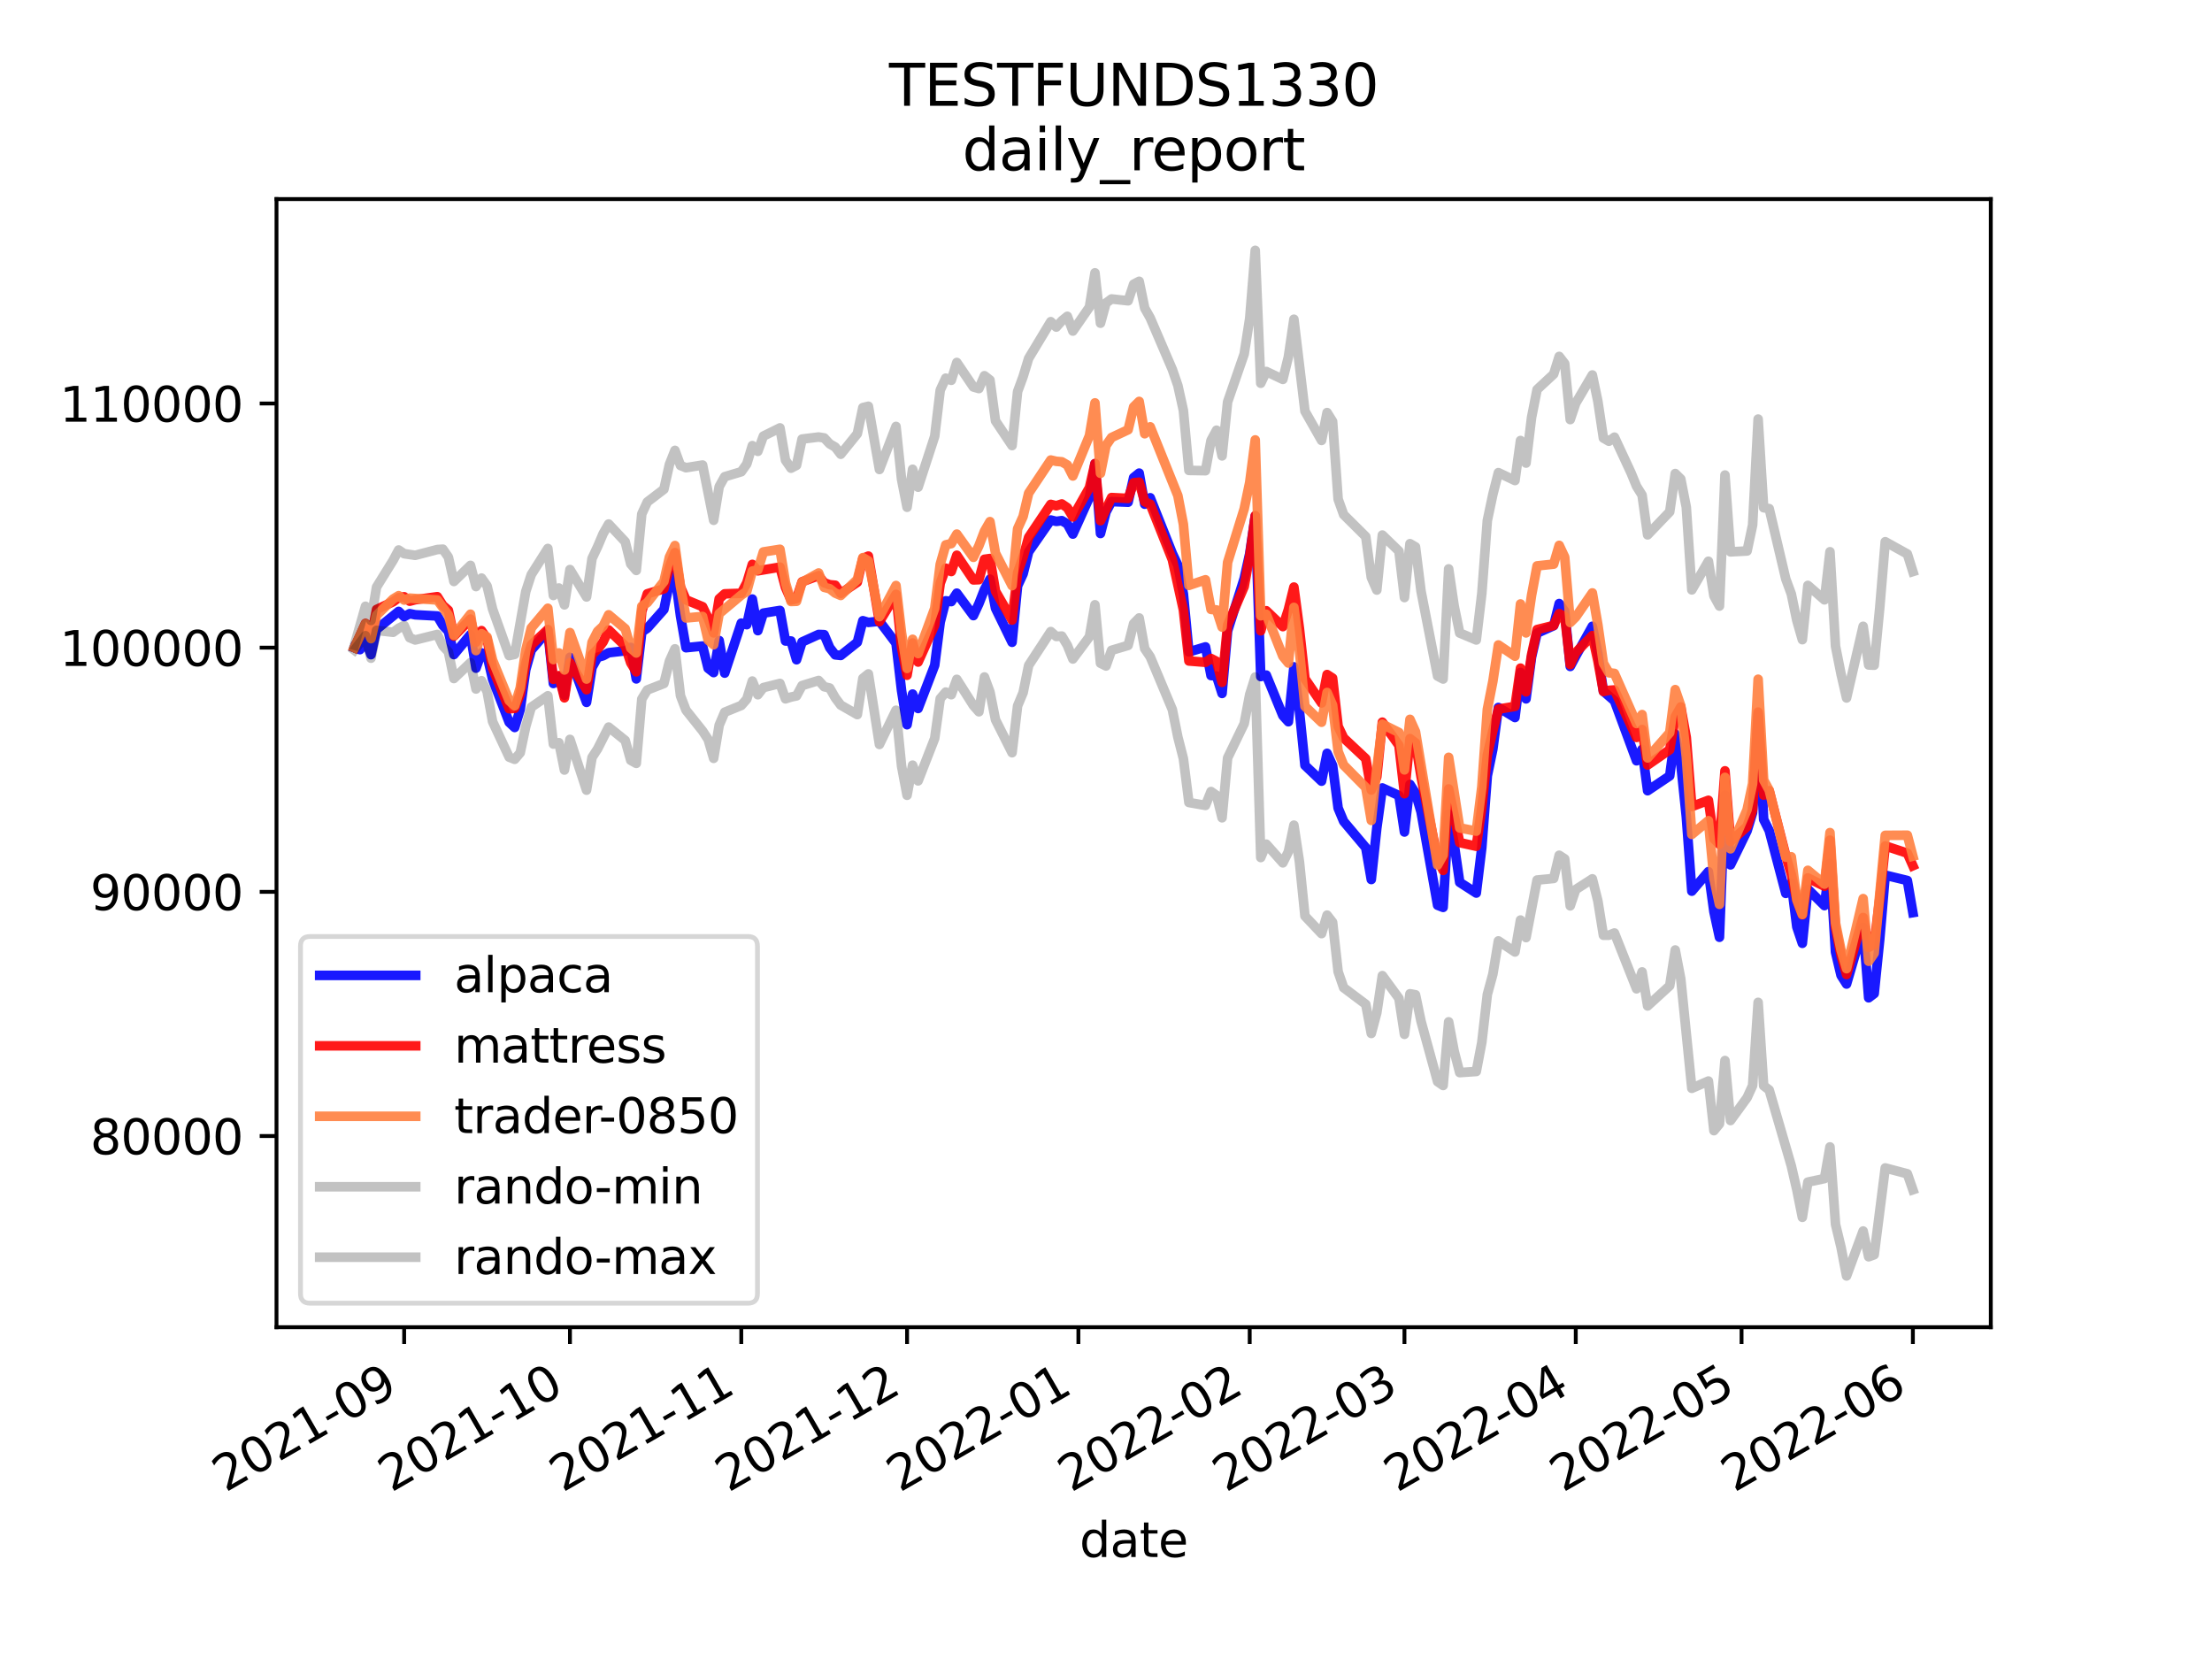 <?xml version="1.0" encoding="utf-8" standalone="no"?>
<!DOCTYPE svg PUBLIC "-//W3C//DTD SVG 1.1//EN"
  "http://www.w3.org/Graphics/SVG/1.1/DTD/svg11.dtd">
<svg height="345.6pt" version="1.1" viewBox="0 0 460.8 345.6" width="460.8pt" xmlns="http://www.w3.org/2000/svg" xmlns:xlink="http://www.w3.org/1999/xlink">
 <defs>
  <style type="text/css">*{stroke-linecap:butt;stroke-linejoin:round;}</style>
 </defs>
 <g id="figure_1">
  <g id="patch_1">
   <path d="M 0 345.6 
L 460.8 345.6 
L 460.8 0 
L 0 0 
z
" style="fill:#ffffff;"/>
  </g>
  <g id="axes_1">
   <g id="patch_2">
    <path d="M 57.6 276.48 
L 414.72 276.48 
L 414.72 41.472 
L 57.6 41.472 
z
" style="fill:#ffffff;"/>
   </g>
   <g id="matplotlib.axis_1">
    <g id="xtick_1">
     <g id="line2d_1">
      <defs>
       <path d="M 0 0 
L 0 3.5 
" id="macc540c3c6" style="stroke:#000000;stroke-width:0.8;"/>
      </defs>
      <g>
       <use style="stroke:#000000;stroke-width:0.8;" x="84.194" xlink:href="#macc540c3c6" y="276.48"/>
      </g>
     </g>
     <g id="text_1">
      <!-- 2021-09 -->
      <g transform="translate(46.969 310.952)rotate(-30)scale(0.1 -0.1)">
       <defs>
        <path d="M 1228 531 
L 3431 531 
L 3431 0 
L 469 0 
L 469 531 
Q 828 903 1448 1529 
Q 2069 2156 2228 2338 
Q 2531 2678 2651 2914 
Q 2772 3150 2772 3378 
Q 2772 3750 2511 3984 
Q 2250 4219 1831 4219 
Q 1534 4219 1204 4116 
Q 875 4013 500 3803 
L 500 4441 
Q 881 4594 1212 4672 
Q 1544 4750 1819 4750 
Q 2544 4750 2975 4387 
Q 3406 4025 3406 3419 
Q 3406 3131 3298 2873 
Q 3191 2616 2906 2266 
Q 2828 2175 2409 1742 
Q 1991 1309 1228 531 
z
" id="DejaVuSans-32" transform="scale(0.016)"/>
        <path d="M 2034 4250 
Q 1547 4250 1301 3770 
Q 1056 3291 1056 2328 
Q 1056 1369 1301 889 
Q 1547 409 2034 409 
Q 2525 409 2770 889 
Q 3016 1369 3016 2328 
Q 3016 3291 2770 3770 
Q 2525 4250 2034 4250 
z
M 2034 4750 
Q 2819 4750 3233 4129 
Q 3647 3509 3647 2328 
Q 3647 1150 3233 529 
Q 2819 -91 2034 -91 
Q 1250 -91 836 529 
Q 422 1150 422 2328 
Q 422 3509 836 4129 
Q 1250 4750 2034 4750 
z
" id="DejaVuSans-30" transform="scale(0.016)"/>
        <path d="M 794 531 
L 1825 531 
L 1825 4091 
L 703 3866 
L 703 4441 
L 1819 4666 
L 2450 4666 
L 2450 531 
L 3481 531 
L 3481 0 
L 794 0 
L 794 531 
z
" id="DejaVuSans-31" transform="scale(0.016)"/>
        <path d="M 313 2009 
L 1997 2009 
L 1997 1497 
L 313 1497 
L 313 2009 
z
" id="DejaVuSans-2d" transform="scale(0.016)"/>
        <path d="M 703 97 
L 703 672 
Q 941 559 1184 500 
Q 1428 441 1663 441 
Q 2288 441 2617 861 
Q 2947 1281 2994 2138 
Q 2813 1869 2534 1725 
Q 2256 1581 1919 1581 
Q 1219 1581 811 2004 
Q 403 2428 403 3163 
Q 403 3881 828 4315 
Q 1253 4750 1959 4750 
Q 2769 4750 3195 4129 
Q 3622 3509 3622 2328 
Q 3622 1225 3098 567 
Q 2575 -91 1691 -91 
Q 1453 -91 1209 -44 
Q 966 3 703 97 
z
M 1959 2075 
Q 2384 2075 2632 2365 
Q 2881 2656 2881 3163 
Q 2881 3666 2632 3958 
Q 2384 4250 1959 4250 
Q 1534 4250 1286 3958 
Q 1038 3666 1038 3163 
Q 1038 2656 1286 2365 
Q 1534 2075 1959 2075 
z
" id="DejaVuSans-39" transform="scale(0.016)"/>
       </defs>
       <use xlink:href="#DejaVuSans-32"/>
       <use x="63.623" xlink:href="#DejaVuSans-30"/>
       <use x="127.246" xlink:href="#DejaVuSans-32"/>
       <use x="190.869" xlink:href="#DejaVuSans-31"/>
       <use x="254.492" xlink:href="#DejaVuSans-2d"/>
       <use x="290.576" xlink:href="#DejaVuSans-30"/>
       <use x="354.199" xlink:href="#DejaVuSans-39"/>
      </g>
     </g>
    </g>
    <g id="xtick_2">
     <g id="line2d_2">
      <g>
       <use style="stroke:#000000;stroke-width:0.8;" x="118.732" xlink:href="#macc540c3c6" y="276.48"/>
      </g>
     </g>
     <g id="text_2">
      <!-- 2021-10 -->
      <g transform="translate(81.507 310.952)rotate(-30)scale(0.1 -0.1)">
       <use xlink:href="#DejaVuSans-32"/>
       <use x="63.623" xlink:href="#DejaVuSans-30"/>
       <use x="127.246" xlink:href="#DejaVuSans-32"/>
       <use x="190.869" xlink:href="#DejaVuSans-31"/>
       <use x="254.492" xlink:href="#DejaVuSans-2d"/>
       <use x="290.576" xlink:href="#DejaVuSans-31"/>
       <use x="354.199" xlink:href="#DejaVuSans-30"/>
      </g>
     </g>
    </g>
    <g id="xtick_3">
     <g id="line2d_3">
      <g>
       <use style="stroke:#000000;stroke-width:0.8;" x="154.421" xlink:href="#macc540c3c6" y="276.48"/>
      </g>
     </g>
     <g id="text_3">
      <!-- 2021-11 -->
      <g transform="translate(117.196 310.952)rotate(-30)scale(0.1 -0.1)">
       <use xlink:href="#DejaVuSans-32"/>
       <use x="63.623" xlink:href="#DejaVuSans-30"/>
       <use x="127.246" xlink:href="#DejaVuSans-32"/>
       <use x="190.869" xlink:href="#DejaVuSans-31"/>
       <use x="254.492" xlink:href="#DejaVuSans-2d"/>
       <use x="290.576" xlink:href="#DejaVuSans-31"/>
       <use x="354.199" xlink:href="#DejaVuSans-31"/>
      </g>
     </g>
    </g>
    <g id="xtick_4">
     <g id="line2d_4">
      <g>
       <use style="stroke:#000000;stroke-width:0.8;" x="188.958" xlink:href="#macc540c3c6" y="276.48"/>
      </g>
     </g>
     <g id="text_4">
      <!-- 2021-12 -->
      <g transform="translate(151.734 310.952)rotate(-30)scale(0.1 -0.1)">
       <use xlink:href="#DejaVuSans-32"/>
       <use x="63.623" xlink:href="#DejaVuSans-30"/>
       <use x="127.246" xlink:href="#DejaVuSans-32"/>
       <use x="190.869" xlink:href="#DejaVuSans-31"/>
       <use x="254.492" xlink:href="#DejaVuSans-2d"/>
       <use x="290.576" xlink:href="#DejaVuSans-31"/>
       <use x="354.199" xlink:href="#DejaVuSans-32"/>
      </g>
     </g>
    </g>
    <g id="xtick_5">
     <g id="line2d_5">
      <g>
       <use style="stroke:#000000;stroke-width:0.8;" x="224.647" xlink:href="#macc540c3c6" y="276.48"/>
      </g>
     </g>
     <g id="text_5">
      <!-- 2022-01 -->
      <g transform="translate(187.423 310.952)rotate(-30)scale(0.1 -0.1)">
       <use xlink:href="#DejaVuSans-32"/>
       <use x="63.623" xlink:href="#DejaVuSans-30"/>
       <use x="127.246" xlink:href="#DejaVuSans-32"/>
       <use x="190.869" xlink:href="#DejaVuSans-32"/>
       <use x="254.492" xlink:href="#DejaVuSans-2d"/>
       <use x="290.576" xlink:href="#DejaVuSans-30"/>
       <use x="354.199" xlink:href="#DejaVuSans-31"/>
      </g>
     </g>
    </g>
    <g id="xtick_6">
     <g id="line2d_6">
      <g>
       <use style="stroke:#000000;stroke-width:0.8;" x="260.336" xlink:href="#macc540c3c6" y="276.48"/>
      </g>
     </g>
     <g id="text_6">
      <!-- 2022-02 -->
      <g transform="translate(223.112 310.952)rotate(-30)scale(0.1 -0.1)">
       <use xlink:href="#DejaVuSans-32"/>
       <use x="63.623" xlink:href="#DejaVuSans-30"/>
       <use x="127.246" xlink:href="#DejaVuSans-32"/>
       <use x="190.869" xlink:href="#DejaVuSans-32"/>
       <use x="254.492" xlink:href="#DejaVuSans-2d"/>
       <use x="290.576" xlink:href="#DejaVuSans-30"/>
       <use x="354.199" xlink:href="#DejaVuSans-32"/>
      </g>
     </g>
    </g>
    <g id="xtick_7">
     <g id="line2d_7">
      <g>
       <use style="stroke:#000000;stroke-width:0.8;" x="292.572" xlink:href="#macc540c3c6" y="276.48"/>
      </g>
     </g>
     <g id="text_7">
      <!-- 2022-03 -->
      <g transform="translate(255.347 310.952)rotate(-30)scale(0.1 -0.1)">
       <defs>
        <path d="M 2597 2516 
Q 3050 2419 3304 2112 
Q 3559 1806 3559 1356 
Q 3559 666 3084 287 
Q 2609 -91 1734 -91 
Q 1441 -91 1130 -33 
Q 819 25 488 141 
L 488 750 
Q 750 597 1062 519 
Q 1375 441 1716 441 
Q 2309 441 2620 675 
Q 2931 909 2931 1356 
Q 2931 1769 2642 2001 
Q 2353 2234 1838 2234 
L 1294 2234 
L 1294 2753 
L 1863 2753 
Q 2328 2753 2575 2939 
Q 2822 3125 2822 3475 
Q 2822 3834 2567 4026 
Q 2313 4219 1838 4219 
Q 1578 4219 1281 4162 
Q 984 4106 628 3988 
L 628 4550 
Q 988 4650 1302 4700 
Q 1616 4750 1894 4750 
Q 2613 4750 3031 4423 
Q 3450 4097 3450 3541 
Q 3450 3153 3228 2886 
Q 3006 2619 2597 2516 
z
" id="DejaVuSans-33" transform="scale(0.016)"/>
       </defs>
       <use xlink:href="#DejaVuSans-32"/>
       <use x="63.623" xlink:href="#DejaVuSans-30"/>
       <use x="127.246" xlink:href="#DejaVuSans-32"/>
       <use x="190.869" xlink:href="#DejaVuSans-32"/>
       <use x="254.492" xlink:href="#DejaVuSans-2d"/>
       <use x="290.576" xlink:href="#DejaVuSans-30"/>
       <use x="354.199" xlink:href="#DejaVuSans-33"/>
      </g>
     </g>
    </g>
    <g id="xtick_8">
     <g id="line2d_8">
      <g>
       <use style="stroke:#000000;stroke-width:0.8;" x="328.261" xlink:href="#macc540c3c6" y="276.48"/>
      </g>
     </g>
     <g id="text_8">
      <!-- 2022-04 -->
      <g transform="translate(291.036 310.952)rotate(-30)scale(0.1 -0.1)">
       <defs>
        <path d="M 2419 4116 
L 825 1625 
L 2419 1625 
L 2419 4116 
z
M 2253 4666 
L 3047 4666 
L 3047 1625 
L 3713 1625 
L 3713 1100 
L 3047 1100 
L 3047 0 
L 2419 0 
L 2419 1100 
L 313 1100 
L 313 1709 
L 2253 4666 
z
" id="DejaVuSans-34" transform="scale(0.016)"/>
       </defs>
       <use xlink:href="#DejaVuSans-32"/>
       <use x="63.623" xlink:href="#DejaVuSans-30"/>
       <use x="127.246" xlink:href="#DejaVuSans-32"/>
       <use x="190.869" xlink:href="#DejaVuSans-32"/>
       <use x="254.492" xlink:href="#DejaVuSans-2d"/>
       <use x="290.576" xlink:href="#DejaVuSans-30"/>
       <use x="354.199" xlink:href="#DejaVuSans-34"/>
      </g>
     </g>
    </g>
    <g id="xtick_9">
     <g id="line2d_9">
      <g>
       <use style="stroke:#000000;stroke-width:0.8;" x="362.798" xlink:href="#macc540c3c6" y="276.48"/>
      </g>
     </g>
     <g id="text_9">
      <!-- 2022-05 -->
      <g transform="translate(325.573 310.952)rotate(-30)scale(0.1 -0.1)">
       <defs>
        <path d="M 691 4666 
L 3169 4666 
L 3169 4134 
L 1269 4134 
L 1269 2991 
Q 1406 3038 1543 3061 
Q 1681 3084 1819 3084 
Q 2600 3084 3056 2656 
Q 3513 2228 3513 1497 
Q 3513 744 3044 326 
Q 2575 -91 1722 -91 
Q 1428 -91 1123 -41 
Q 819 9 494 109 
L 494 744 
Q 775 591 1075 516 
Q 1375 441 1709 441 
Q 2250 441 2565 725 
Q 2881 1009 2881 1497 
Q 2881 1984 2565 2268 
Q 2250 2553 1709 2553 
Q 1456 2553 1204 2497 
Q 953 2441 691 2322 
L 691 4666 
z
" id="DejaVuSans-35" transform="scale(0.016)"/>
       </defs>
       <use xlink:href="#DejaVuSans-32"/>
       <use x="63.623" xlink:href="#DejaVuSans-30"/>
       <use x="127.246" xlink:href="#DejaVuSans-32"/>
       <use x="190.869" xlink:href="#DejaVuSans-32"/>
       <use x="254.492" xlink:href="#DejaVuSans-2d"/>
       <use x="290.576" xlink:href="#DejaVuSans-30"/>
       <use x="354.199" xlink:href="#DejaVuSans-35"/>
      </g>
     </g>
    </g>
    <g id="xtick_10">
     <g id="line2d_10">
      <g>
       <use style="stroke:#000000;stroke-width:0.8;" x="398.487" xlink:href="#macc540c3c6" y="276.48"/>
      </g>
     </g>
     <g id="text_10">
      <!-- 2022-06 -->
      <g transform="translate(361.262 310.952)rotate(-30)scale(0.1 -0.1)">
       <defs>
        <path d="M 2113 2584 
Q 1688 2584 1439 2293 
Q 1191 2003 1191 1497 
Q 1191 994 1439 701 
Q 1688 409 2113 409 
Q 2538 409 2786 701 
Q 3034 994 3034 1497 
Q 3034 2003 2786 2293 
Q 2538 2584 2113 2584 
z
M 3366 4563 
L 3366 3988 
Q 3128 4100 2886 4159 
Q 2644 4219 2406 4219 
Q 1781 4219 1451 3797 
Q 1122 3375 1075 2522 
Q 1259 2794 1537 2939 
Q 1816 3084 2150 3084 
Q 2853 3084 3261 2657 
Q 3669 2231 3669 1497 
Q 3669 778 3244 343 
Q 2819 -91 2113 -91 
Q 1303 -91 875 529 
Q 447 1150 447 2328 
Q 447 3434 972 4092 
Q 1497 4750 2381 4750 
Q 2619 4750 2861 4703 
Q 3103 4656 3366 4563 
z
" id="DejaVuSans-36" transform="scale(0.016)"/>
       </defs>
       <use xlink:href="#DejaVuSans-32"/>
       <use x="63.623" xlink:href="#DejaVuSans-30"/>
       <use x="127.246" xlink:href="#DejaVuSans-32"/>
       <use x="190.869" xlink:href="#DejaVuSans-32"/>
       <use x="254.492" xlink:href="#DejaVuSans-2d"/>
       <use x="290.576" xlink:href="#DejaVuSans-30"/>
       <use x="354.199" xlink:href="#DejaVuSans-36"/>
      </g>
     </g>
    </g>
    <g id="text_11">
     <!-- date -->
     <g transform="translate(224.885 324.351)scale(0.1 -0.1)">
      <defs>
       <path d="M 2906 2969 
L 2906 4863 
L 3481 4863 
L 3481 0 
L 2906 0 
L 2906 525 
Q 2725 213 2448 61 
Q 2172 -91 1784 -91 
Q 1150 -91 751 415 
Q 353 922 353 1747 
Q 353 2572 751 3078 
Q 1150 3584 1784 3584 
Q 2172 3584 2448 3432 
Q 2725 3281 2906 2969 
z
M 947 1747 
Q 947 1113 1208 752 
Q 1469 391 1925 391 
Q 2381 391 2643 752 
Q 2906 1113 2906 1747 
Q 2906 2381 2643 2742 
Q 2381 3103 1925 3103 
Q 1469 3103 1208 2742 
Q 947 2381 947 1747 
z
" id="DejaVuSans-64" transform="scale(0.016)"/>
       <path d="M 2194 1759 
Q 1497 1759 1228 1600 
Q 959 1441 959 1056 
Q 959 750 1161 570 
Q 1363 391 1709 391 
Q 2188 391 2477 730 
Q 2766 1069 2766 1631 
L 2766 1759 
L 2194 1759 
z
M 3341 1997 
L 3341 0 
L 2766 0 
L 2766 531 
Q 2569 213 2275 61 
Q 1981 -91 1556 -91 
Q 1019 -91 701 211 
Q 384 513 384 1019 
Q 384 1609 779 1909 
Q 1175 2209 1959 2209 
L 2766 2209 
L 2766 2266 
Q 2766 2663 2505 2880 
Q 2244 3097 1772 3097 
Q 1472 3097 1187 3025 
Q 903 2953 641 2809 
L 641 3341 
Q 956 3463 1253 3523 
Q 1550 3584 1831 3584 
Q 2591 3584 2966 3190 
Q 3341 2797 3341 1997 
z
" id="DejaVuSans-61" transform="scale(0.016)"/>
       <path d="M 1172 4494 
L 1172 3500 
L 2356 3500 
L 2356 3053 
L 1172 3053 
L 1172 1153 
Q 1172 725 1289 603 
Q 1406 481 1766 481 
L 2356 481 
L 2356 0 
L 1766 0 
Q 1100 0 847 248 
Q 594 497 594 1153 
L 594 3053 
L 172 3053 
L 172 3500 
L 594 3500 
L 594 4494 
L 1172 4494 
z
" id="DejaVuSans-74" transform="scale(0.016)"/>
       <path d="M 3597 1894 
L 3597 1613 
L 953 1613 
Q 991 1019 1311 708 
Q 1631 397 2203 397 
Q 2534 397 2845 478 
Q 3156 559 3463 722 
L 3463 178 
Q 3153 47 2828 -22 
Q 2503 -91 2169 -91 
Q 1331 -91 842 396 
Q 353 884 353 1716 
Q 353 2575 817 3079 
Q 1281 3584 2069 3584 
Q 2775 3584 3186 3129 
Q 3597 2675 3597 1894 
z
M 3022 2063 
Q 3016 2534 2758 2815 
Q 2500 3097 2075 3097 
Q 1594 3097 1305 2825 
Q 1016 2553 972 2059 
L 3022 2063 
z
" id="DejaVuSans-65" transform="scale(0.016)"/>
      </defs>
      <use xlink:href="#DejaVuSans-64"/>
      <use x="63.477" xlink:href="#DejaVuSans-61"/>
      <use x="124.756" xlink:href="#DejaVuSans-74"/>
      <use x="163.965" xlink:href="#DejaVuSans-65"/>
     </g>
    </g>
   </g>
   <g id="matplotlib.axis_2">
    <g id="ytick_1">
     <g id="line2d_11">
      <defs>
       <path d="M 0 0 
L -3.5 0 
" id="mbbe5e92312" style="stroke:#000000;stroke-width:0.8;"/>
      </defs>
      <g>
       <use style="stroke:#000000;stroke-width:0.8;" x="57.6" xlink:href="#mbbe5e92312" y="236.655"/>
      </g>
     </g>
     <g id="text_12">
      <!-- 80000 -->
      <g transform="translate(18.788 240.454)scale(0.1 -0.1)">
       <defs>
        <path d="M 2034 2216 
Q 1584 2216 1326 1975 
Q 1069 1734 1069 1313 
Q 1069 891 1326 650 
Q 1584 409 2034 409 
Q 2484 409 2743 651 
Q 3003 894 3003 1313 
Q 3003 1734 2745 1975 
Q 2488 2216 2034 2216 
z
M 1403 2484 
Q 997 2584 770 2862 
Q 544 3141 544 3541 
Q 544 4100 942 4425 
Q 1341 4750 2034 4750 
Q 2731 4750 3128 4425 
Q 3525 4100 3525 3541 
Q 3525 3141 3298 2862 
Q 3072 2584 2669 2484 
Q 3125 2378 3379 2068 
Q 3634 1759 3634 1313 
Q 3634 634 3220 271 
Q 2806 -91 2034 -91 
Q 1263 -91 848 271 
Q 434 634 434 1313 
Q 434 1759 690 2068 
Q 947 2378 1403 2484 
z
M 1172 3481 
Q 1172 3119 1398 2916 
Q 1625 2713 2034 2713 
Q 2441 2713 2670 2916 
Q 2900 3119 2900 3481 
Q 2900 3844 2670 4047 
Q 2441 4250 2034 4250 
Q 1625 4250 1398 4047 
Q 1172 3844 1172 3481 
z
" id="DejaVuSans-38" transform="scale(0.016)"/>
       </defs>
       <use xlink:href="#DejaVuSans-38"/>
       <use x="63.623" xlink:href="#DejaVuSans-30"/>
       <use x="127.246" xlink:href="#DejaVuSans-30"/>
       <use x="190.869" xlink:href="#DejaVuSans-30"/>
       <use x="254.492" xlink:href="#DejaVuSans-30"/>
      </g>
     </g>
    </g>
    <g id="ytick_2">
     <g id="line2d_12">
      <g>
       <use style="stroke:#000000;stroke-width:0.8;" x="57.6" xlink:href="#mbbe5e92312" y="185.787"/>
      </g>
     </g>
     <g id="text_13">
      <!-- 90000 -->
      <g transform="translate(18.788 189.587)scale(0.1 -0.1)">
       <use xlink:href="#DejaVuSans-39"/>
       <use x="63.623" xlink:href="#DejaVuSans-30"/>
       <use x="127.246" xlink:href="#DejaVuSans-30"/>
       <use x="190.869" xlink:href="#DejaVuSans-30"/>
       <use x="254.492" xlink:href="#DejaVuSans-30"/>
      </g>
     </g>
    </g>
    <g id="ytick_3">
     <g id="line2d_13">
      <g>
       <use style="stroke:#000000;stroke-width:0.8;" x="57.6" xlink:href="#mbbe5e92312" y="134.92"/>
      </g>
     </g>
     <g id="text_14">
      <!-- 100000 -->
      <g transform="translate(12.425 138.719)scale(0.1 -0.1)">
       <use xlink:href="#DejaVuSans-31"/>
       <use x="63.623" xlink:href="#DejaVuSans-30"/>
       <use x="127.246" xlink:href="#DejaVuSans-30"/>
       <use x="190.869" xlink:href="#DejaVuSans-30"/>
       <use x="254.492" xlink:href="#DejaVuSans-30"/>
       <use x="318.115" xlink:href="#DejaVuSans-30"/>
      </g>
     </g>
    </g>
    <g id="ytick_4">
     <g id="line2d_14">
      <g>
       <use style="stroke:#000000;stroke-width:0.8;" x="57.6" xlink:href="#mbbe5e92312" y="84.052"/>
      </g>
     </g>
     <g id="text_15">
      <!-- 110000 -->
      <g transform="translate(12.425 87.852)scale(0.1 -0.1)">
       <use xlink:href="#DejaVuSans-31"/>
       <use x="63.623" xlink:href="#DejaVuSans-31"/>
       <use x="127.246" xlink:href="#DejaVuSans-30"/>
       <use x="190.869" xlink:href="#DejaVuSans-30"/>
       <use x="254.492" xlink:href="#DejaVuSans-30"/>
       <use x="318.115" xlink:href="#DejaVuSans-30"/>
      </g>
     </g>
    </g>
   </g>
   <g id="line2d_15">
    <path clip-path="url(#pd94ac2d396)" d="M 73.833 134.92 
L 74.984 135.329 
L 76.135 133.351 
L 77.286 136.375 
L 78.438 131.114 
L 83.043 127.369 
L 84.194 128.451 
L 85.345 127.836 
L 86.497 128.073 
L 91.102 128.323 
L 92.253 130.268 
L 93.404 131.495 
L 94.555 136.364 
L 98.009 132.187 
L 99.16 139.189 
L 100.312 136.011 
L 101.463 136.536 
L 102.614 141.486 
L 106.068 150.46 
L 107.219 151.542 
L 108.37 147.784 
L 109.522 139.52 
L 110.673 135.426 
L 114.127 131.411 
L 115.278 142.38 
L 116.429 140.908 
L 117.581 144.83 
L 118.732 136.92 
L 122.186 146.318 
L 123.337 139.038 
L 124.488 136.93 
L 125.639 136.602 
L 126.791 135.975 
L 130.244 135.579 
L 131.396 134.868 
L 132.547 141.423 
L 133.698 131.646 
L 134.849 130.86 
L 138.303 126.966 
L 139.454 121.364 
L 140.606 119.71 
L 141.757 128.301 
L 142.908 134.929 
L 146.362 134.583 
L 147.513 139.208 
L 148.664 140.11 
L 149.816 133.434 
L 150.967 140.22 
L 154.421 129.808 
L 155.572 130.126 
L 156.723 124.795 
L 157.875 131.375 
L 159.026 127.721 
L 162.48 127.167 
L 163.631 133.525 
L 164.782 133.532 
L 165.933 137.435 
L 167.085 133.734 
L 170.538 132.167 
L 171.69 132.21 
L 172.841 134.921 
L 173.992 136.414 
L 175.143 136.541 
L 178.597 133.792 
L 179.748 129.307 
L 180.9 129.658 
L 183.202 129.411 
L 186.656 133.994 
L 187.807 143.846 
L 188.958 150.966 
L 190.11 144.588 
L 191.261 147.587 
L 194.715 138.59 
L 195.866 129.593 
L 197.017 125.16 
L 198.169 125.322 
L 199.32 123.564 
L 202.774 128.243 
L 203.925 125.756 
L 205.076 122.822 
L 206.227 120.642 
L 207.379 126.704 
L 210.832 133.798 
L 211.984 122.041 
L 213.135 119.544 
L 214.286 114.949 
L 218.891 108.332 
L 220.042 108.615 
L 221.194 108.46 
L 222.345 109.145 
L 223.496 111.257 
L 226.95 103.595 
L 228.101 96.602 
L 229.252 111.138 
L 230.404 106.659 
L 231.555 104.486 
L 235.009 104.614 
L 236.16 99.488 
L 237.311 98.56 
L 238.463 105.03 
L 239.614 103.694 
L 244.219 115.285 
L 245.37 117.747 
L 246.521 123.725 
L 247.673 135.805 
L 251.126 134.758 
L 252.278 140.728 
L 253.429 140.837 
L 254.58 144.454 
L 255.731 131.447 
L 259.185 120.515 
L 260.336 115.349 
L 261.488 107.521 
L 262.639 140.939 
L 263.79 140.633 
L 267.244 149.077 
L 268.395 150.349 
L 269.546 138.92 
L 270.698 148.155 
L 271.849 159.434 
L 275.303 162.731 
L 276.454 156.935 
L 277.605 159.471 
L 278.757 168.342 
L 279.908 171.1 
L 284.513 176.574 
L 285.664 183.219 
L 286.815 172.504 
L 287.967 164.149 
L 291.42 165.726 
L 292.572 173.318 
L 293.723 163.41 
L 294.874 165.236 
L 296.025 169.116 
L 299.479 188.574 
L 300.63 189.024 
L 301.782 169.594 
L 302.933 175.842 
L 304.084 183.809 
L 307.538 186.038 
L 308.689 176.55 
L 309.84 161.601 
L 310.992 156.049 
L 312.143 147.38 
L 315.597 149.47 
L 316.748 140.077 
L 317.899 145.583 
L 319.051 136.866 
L 320.202 131.894 
L 323.656 130.34 
L 324.807 125.732 
L 325.958 127.334 
L 327.109 138.833 
L 328.261 136.675 
L 331.714 130.468 
L 332.866 136.204 
L 334.017 143.996 
L 336.319 146.005 
L 340.924 158.483 
L 342.076 156.11 
L 343.227 164.717 
L 347.832 161.63 
L 348.983 152.931 
L 350.134 159.041 
L 351.286 170.121 
L 352.437 185.644 
L 355.891 181.578 
L 357.042 189.93 
L 358.193 195.246 
L 359.345 165.64 
L 360.496 180.169 
L 363.95 173.087 
L 365.101 169.281 
L 366.252 148.85 
L 367.403 170.718 
L 368.555 173.02 
L 372.008 186.11 
L 373.16 183.942 
L 374.311 193.087 
L 375.462 196.509 
L 376.613 185.236 
L 380.067 188.653 
L 381.218 179.861 
L 382.37 198.327 
L 383.521 203.184 
L 384.672 204.993 
L 388.126 193.168 
L 389.277 207.856 
L 390.428 206.987 
L 391.58 195.713 
L 392.731 182.308 
L 397.336 183.426 
L 398.487 190.116 
L 398.487 190.116 
" style="fill:none;stroke:#0000ff;stroke-linecap:square;stroke-opacity:0.9;stroke-width:2;"/>
   </g>
   <g id="line2d_16">
    <path clip-path="url(#pd94ac2d396)" d="M 73.833 134.92 
L 76.135 129.866 
L 77.286 132.88 
L 78.438 126.972 
L 81.892 125.357 
L 83.043 124.522 
L 84.194 124.318 
L 85.345 125.239 
L 86.497 124.935 
L 91.102 124.301 
L 92.253 126.124 
L 93.404 127.138 
L 94.555 132.514 
L 98.009 128.966 
L 99.16 133.784 
L 100.312 131.371 
L 101.463 133.057 
L 102.614 139.205 
L 106.068 147.641 
L 107.219 147.564 
L 108.37 144.621 
L 109.522 138.208 
L 110.673 134.351 
L 114.127 131.129 
L 115.278 141.51 
L 116.429 140.743 
L 117.581 145.366 
L 118.732 138.063 
L 122.186 143.679 
L 123.337 136.391 
L 124.488 135.257 
L 125.639 133.724 
L 126.791 131.231 
L 130.244 134.576 
L 131.396 138.078 
L 132.547 139.957 
L 133.698 127.371 
L 134.849 123.697 
L 138.303 122.665 
L 139.454 118.126 
L 140.606 115.118 
L 141.757 122.289 
L 142.908 124.953 
L 146.362 126.386 
L 147.513 128.782 
L 148.664 131.842 
L 149.816 124.739 
L 150.967 123.706 
L 154.421 123.593 
L 155.572 121.401 
L 156.723 117.573 
L 157.875 118.909 
L 162.48 118.136 
L 163.631 122.384 
L 164.782 124.997 
L 165.933 124.703 
L 167.085 121.198 
L 170.538 119.922 
L 171.69 121.398 
L 172.841 121.81 
L 173.992 121.916 
L 175.143 123.612 
L 178.597 121.29 
L 179.748 116.319 
L 180.9 115.846 
L 183.202 129.507 
L 186.656 123.817 
L 187.807 134.833 
L 188.958 140.66 
L 190.11 133.95 
L 191.261 137.916 
L 194.715 130.204 
L 195.866 121.524 
L 197.017 118.356 
L 198.169 119.054 
L 199.32 115.668 
L 202.774 120.805 
L 203.925 120.758 
L 205.076 116.513 
L 206.227 116.352 
L 207.379 123.159 
L 210.832 129.17 
L 211.984 119.325 
L 213.135 116.022 
L 214.286 111.927 
L 218.891 105.072 
L 220.042 105.36 
L 221.194 104.987 
L 222.345 105.768 
L 223.496 107.69 
L 226.95 101.583 
L 228.101 96.565 
L 229.252 108.468 
L 231.555 103.651 
L 235.009 103.829 
L 236.16 100.578 
L 237.311 100.449 
L 238.463 104.523 
L 239.614 105.042 
L 244.219 116.598 
L 246.521 127.064 
L 247.673 137.695 
L 251.126 137.968 
L 252.278 137.18 
L 253.429 137.781 
L 254.58 142.149 
L 255.731 130.227 
L 259.185 122.201 
L 260.336 115.782 
L 261.488 107.415 
L 262.639 131.411 
L 263.79 127.226 
L 267.244 130.531 
L 268.395 126.972 
L 269.546 122.297 
L 270.698 130.977 
L 271.849 141.395 
L 275.303 146.446 
L 276.454 140.524 
L 277.605 141.263 
L 278.757 151.311 
L 279.908 153.726 
L 284.513 158.041 
L 285.664 164.569 
L 286.815 161.854 
L 287.967 150.446 
L 291.42 155.266 
L 292.572 165.341 
L 293.723 153.874 
L 294.874 154.742 
L 296.025 161.77 
L 299.479 179.02 
L 300.63 181.317 
L 301.782 164.354 
L 304.084 175.527 
L 307.538 176.292 
L 308.689 168.23 
L 309.84 157.303 
L 310.992 152.221 
L 312.143 147.725 
L 315.597 147.151 
L 316.748 139.185 
L 317.899 144.129 
L 319.051 136.386 
L 320.202 131.152 
L 323.656 130.291 
L 324.807 127.826 
L 325.958 128.435 
L 327.109 138.452 
L 328.261 135.932 
L 331.714 132.404 
L 332.866 137.65 
L 334.017 144.059 
L 335.168 143.812 
L 336.319 143.727 
L 340.924 153.622 
L 342.076 151.977 
L 343.227 159.367 
L 347.832 156.176 
L 348.983 149.313 
L 350.134 147.264 
L 351.286 153.635 
L 352.437 168.019 
L 355.891 166.717 
L 357.042 174.722 
L 358.193 175.873 
L 359.345 160.577 
L 360.496 175.292 
L 363.95 172.19 
L 365.101 168.684 
L 366.252 148.344 
L 367.403 165.631 
L 368.555 164.722 
L 372.008 178.242 
L 373.16 182.136 
L 374.311 187.387 
L 375.462 190.562 
L 376.613 182.89 
L 380.067 184.617 
L 381.218 175.021 
L 382.37 193.195 
L 383.521 199.007 
L 384.672 203.01 
L 388.126 191.135 
L 389.277 197.349 
L 390.428 196.748 
L 391.58 187.189 
L 392.731 176.217 
L 397.336 177.738 
L 398.487 180.343 
L 398.487 180.343 
" style="fill:none;stroke:#ff0000;stroke-linecap:square;stroke-opacity:0.9;stroke-width:2;"/>
   </g>
   <g id="line2d_17">
    <path clip-path="url(#pd94ac2d396)" d="M 73.833 134.92 
L 76.135 129.977 
L 77.286 133.04 
L 78.438 128.173 
L 81.892 124.79 
L 83.043 124.088 
L 84.194 125.001 
L 85.345 124.604 
L 91.102 124.992 
L 93.404 128.123 
L 94.555 132.359 
L 98.009 127.951 
L 99.16 135.526 
L 100.312 132.011 
L 101.463 132.691 
L 102.614 137.513 
L 106.068 145.955 
L 107.219 147.027 
L 108.37 143.306 
L 109.522 135.454 
L 110.673 130.821 
L 114.127 126.71 
L 115.278 137.403 
L 116.429 136.01 
L 117.581 139.561 
L 118.732 131.781 
L 122.186 141.455 
L 123.337 133.791 
L 124.488 131.527 
L 125.639 130.445 
L 126.791 128.073 
L 130.244 130.971 
L 131.396 135.008 
L 132.547 136.025 
L 133.698 126.294 
L 134.849 125.539 
L 138.303 121.132 
L 139.454 116.047 
L 140.606 113.648 
L 141.757 122.147 
L 142.908 128.731 
L 146.362 128.42 
L 147.513 133.341 
L 148.664 134.309 
L 149.816 127.834 
L 154.421 123.973 
L 155.572 123.192 
L 156.723 118.97 
L 157.875 118.71 
L 159.026 114.973 
L 162.48 114.425 
L 163.631 121.392 
L 164.782 125.301 
L 165.933 125.258 
L 167.085 121.295 
L 170.538 119.36 
L 171.69 122.348 
L 172.841 122.643 
L 173.992 123.549 
L 175.143 124.042 
L 178.597 120.712 
L 179.748 116.165 
L 180.9 116.846 
L 183.202 128.464 
L 186.656 121.975 
L 187.807 131.848 
L 188.958 139.238 
L 190.11 133.18 
L 191.261 136.149 
L 194.715 126.74 
L 195.866 117.552 
L 197.017 113.505 
L 198.169 113.243 
L 199.32 111.262 
L 202.774 116.101 
L 203.925 113.692 
L 205.076 110.669 
L 206.227 108.666 
L 207.379 115.246 
L 210.832 122.002 
L 211.984 110.157 
L 213.135 107.585 
L 214.286 102.74 
L 218.891 95.835 
L 220.042 96.103 
L 221.194 96.203 
L 222.345 96.874 
L 223.496 99.152 
L 226.95 90.756 
L 228.101 83.931 
L 229.252 98.597 
L 230.404 92.801 
L 231.555 91.145 
L 235.009 89.525 
L 236.16 84.76 
L 237.311 83.626 
L 238.463 90.352 
L 239.614 88.921 
L 245.37 103.248 
L 246.521 109.215 
L 247.673 121.946 
L 251.126 120.777 
L 252.278 126.95 
L 253.429 127.066 
L 254.58 130.624 
L 255.731 117.159 
L 259.185 106.011 
L 260.336 100.507 
L 261.488 91.643 
L 262.639 128.272 
L 263.79 127.969 
L 267.244 136.709 
L 268.395 138.121 
L 269.546 126.529 
L 270.698 135.563 
L 271.849 147.143 
L 275.303 150.455 
L 276.454 144.258 
L 277.605 146.892 
L 278.757 156.546 
L 279.908 159.386 
L 284.513 164.048 
L 285.664 170.906 
L 286.815 160.072 
L 287.967 150.865 
L 291.42 152.587 
L 292.572 160.376 
L 293.723 149.853 
L 294.874 152.424 
L 299.479 180.201 
L 300.63 178.125 
L 301.782 157.768 
L 304.084 172.463 
L 307.538 173.142 
L 308.689 163.93 
L 309.84 147.776 
L 310.992 141.942 
L 312.143 134.357 
L 315.597 136.694 
L 316.748 125.82 
L 317.899 131.844 
L 319.051 124.011 
L 320.202 117.885 
L 323.656 117.517 
L 324.807 113.611 
L 325.958 116.059 
L 327.109 129.685 
L 328.261 128.531 
L 331.714 123.514 
L 332.866 130.168 
L 334.017 138.157 
L 335.168 140.148 
L 336.319 140.285 
L 340.924 150.727 
L 342.076 148.861 
L 343.227 157.885 
L 347.832 152.64 
L 348.983 143.661 
L 350.134 147.011 
L 351.286 157.675 
L 352.437 173.819 
L 355.891 170.963 
L 357.042 183.039 
L 358.193 188.39 
L 359.345 161.94 
L 360.496 176.825 
L 363.95 168.666 
L 365.101 163.242 
L 366.252 141.498 
L 367.403 162.507 
L 368.555 164.617 
L 372.008 178.568 
L 373.16 178.486 
L 374.311 187.463 
L 375.462 190.511 
L 376.613 181.305 
L 380.067 184.182 
L 381.218 173.445 
L 382.37 192.248 
L 383.521 197.931 
L 384.672 201.79 
L 388.126 187.198 
L 389.277 200.247 
L 390.428 198.565 
L 392.731 174.017 
L 397.336 173.991 
L 398.487 178.354 
L 398.487 178.354 
" style="fill:none;stroke:#ff8040;stroke-linecap:square;stroke-opacity:0.9;stroke-width:2;"/>
   </g>
   <g id="line2d_18">
    <path clip-path="url(#pd94ac2d396)" d="M 73.833 135.429 
L 76.135 132.428 
L 77.286 137.113 
L 78.438 131.322 
L 81.892 131.713 
L 83.043 130.884 
L 84.194 130.302 
L 85.345 132.846 
L 86.497 133.316 
L 91.102 132.168 
L 92.253 134.547 
L 93.404 135.772 
L 94.555 141.351 
L 98.009 138.042 
L 99.16 143.529 
L 100.312 141.806 
L 101.463 144.026 
L 102.614 150.324 
L 106.068 157.726 
L 107.219 158.176 
L 108.37 156.822 
L 109.522 151.351 
L 110.673 147.32 
L 114.127 144.943 
L 115.278 155.002 
L 116.429 154.716 
L 117.581 160.413 
L 118.732 154.027 
L 122.186 164.603 
L 123.337 157.783 
L 124.488 156.009 
L 126.791 151.467 
L 130.244 154.246 
L 131.396 158.383 
L 132.547 159.022 
L 133.698 145.614 
L 134.849 143.733 
L 138.303 142.387 
L 139.454 137.744 
L 140.606 135.163 
L 141.757 144.937 
L 142.908 147.94 
L 146.362 152.276 
L 147.513 154.03 
L 148.664 157.972 
L 149.816 151.077 
L 150.967 148.366 
L 154.421 146.96 
L 155.572 145.637 
L 156.723 141.879 
L 157.875 144.726 
L 159.026 143.24 
L 162.48 142.374 
L 163.631 145.579 
L 164.782 145.206 
L 165.933 144.962 
L 167.085 142.817 
L 170.538 141.759 
L 171.69 143.053 
L 172.841 143.33 
L 173.992 145.35 
L 175.143 146.886 
L 178.597 148.862 
L 179.748 141.315 
L 180.9 140.386 
L 183.202 155.083 
L 186.656 147.958 
L 187.807 159.557 
L 188.958 165.669 
L 190.11 159.398 
L 191.261 162.671 
L 194.715 153.816 
L 195.866 145.536 
L 197.017 144.173 
L 198.169 144.715 
L 199.32 141.517 
L 202.774 146.967 
L 203.925 148.274 
L 205.076 141.026 
L 206.227 144.158 
L 207.379 149.929 
L 210.832 156.804 
L 211.984 147.042 
L 213.135 144.291 
L 214.286 138.613 
L 218.891 131.565 
L 220.042 132.584 
L 221.194 132.507 
L 222.345 134.422 
L 223.496 137.275 
L 226.95 132.64 
L 228.101 125.985 
L 229.252 138.156 
L 230.404 138.731 
L 231.555 135.476 
L 235.009 134.446 
L 236.16 129.899 
L 237.311 128.727 
L 238.463 135.119 
L 239.614 136.825 
L 244.219 147.816 
L 245.37 153.547 
L 246.521 158.038 
L 247.673 167.176 
L 251.126 167.78 
L 252.278 164.891 
L 253.429 165.703 
L 254.58 170.36 
L 255.731 157.895 
L 259.185 150.758 
L 260.336 144.698 
L 261.488 141.034 
L 262.639 178.637 
L 263.79 175.857 
L 267.244 179.746 
L 268.395 177.427 
L 269.546 171.898 
L 270.698 179.522 
L 271.849 190.831 
L 275.303 194.487 
L 276.454 190.638 
L 277.605 192.123 
L 278.757 202.423 
L 279.908 205.75 
L 284.513 209.211 
L 285.664 215.288 
L 286.815 210.966 
L 287.967 203.242 
L 291.42 207.963 
L 292.572 215.465 
L 293.723 207.02 
L 294.874 207.231 
L 296.025 212.739 
L 299.479 225.328 
L 300.63 226.127 
L 301.782 212.869 
L 302.933 218.99 
L 304.084 223.443 
L 307.538 223.208 
L 308.689 217.148 
L 309.84 207.166 
L 310.992 202.93 
L 312.143 196.007 
L 315.597 198.313 
L 316.748 191.666 
L 317.899 195.319 
L 320.202 183.329 
L 323.656 182.999 
L 324.807 178.169 
L 325.958 178.919 
L 327.109 188.706 
L 328.261 185.302 
L 331.714 183.079 
L 332.866 187.692 
L 334.017 194.824 
L 335.168 194.822 
L 336.319 194.361 
L 340.924 205.984 
L 342.076 202.469 
L 343.227 209.554 
L 347.832 205.345 
L 348.983 197.904 
L 350.134 203.915 
L 352.437 226.716 
L 355.891 225.203 
L 357.042 235.533 
L 358.193 234.122 
L 359.345 220.931 
L 360.496 233.423 
L 363.95 228.663 
L 365.101 226.141 
L 366.252 208.809 
L 367.403 226.178 
L 368.555 227.061 
L 373.16 242.859 
L 374.311 247.855 
L 375.462 253.588 
L 376.613 246.249 
L 380.067 245.521 
L 381.218 238.925 
L 382.37 255.026 
L 383.521 259.818 
L 384.672 265.798 
L 388.126 256.444 
L 389.277 261.807 
L 390.428 261.384 
L 392.731 243.303 
L 397.336 244.523 
L 398.487 247.845 
L 398.487 247.845 
" style="fill:none;stroke:#0d0d0d;stroke-linecap:square;stroke-opacity:0.25;stroke-width:2;"/>
   </g>
   <g id="line2d_19">
    <path clip-path="url(#pd94ac2d396)" d="M 73.833 134.411 
L 76.135 126.296 
L 77.286 129.251 
L 78.438 122.304 
L 81.892 116.735 
L 83.043 114.574 
L 84.194 115.344 
L 86.497 115.681 
L 91.102 114.477 
L 92.253 114.402 
L 93.404 116.064 
L 94.555 121.129 
L 98.009 117.776 
L 99.16 122.19 
L 100.312 120.425 
L 101.463 122.046 
L 102.614 126.882 
L 106.068 136.574 
L 107.219 136.32 
L 109.522 123.235 
L 110.673 119.71 
L 114.127 114.259 
L 115.278 124.047 
L 116.429 122.498 
L 117.581 126.001 
L 118.732 118.647 
L 122.186 124.358 
L 123.337 116.34 
L 124.488 113.899 
L 125.639 111.185 
L 126.791 109.166 
L 130.244 112.852 
L 131.396 117.49 
L 132.547 118.827 
L 133.698 107.056 
L 134.849 104.565 
L 138.303 101.926 
L 139.454 96.752 
L 140.606 93.825 
L 141.757 96.973 
L 142.908 97.434 
L 146.362 96.876 
L 148.664 108.382 
L 149.816 101.379 
L 150.967 99.308 
L 154.421 98.274 
L 155.572 96.648 
L 156.723 92.834 
L 157.875 94.02 
L 159.026 90.849 
L 162.48 89.139 
L 163.631 95.862 
L 164.782 97.527 
L 165.933 96.93 
L 167.085 91.465 
L 170.538 91.042 
L 171.69 91.228 
L 172.841 92.463 
L 173.992 93.133 
L 175.143 94.629 
L 178.597 90.353 
L 179.748 84.913 
L 180.9 84.631 
L 183.202 97.801 
L 186.656 88.835 
L 187.807 99.828 
L 188.958 105.669 
L 190.11 97.759 
L 191.261 101.488 
L 194.715 90.888 
L 195.866 81.274 
L 197.017 78.779 
L 198.169 79.221 
L 199.32 75.511 
L 202.774 80.611 
L 203.925 80.943 
L 205.076 78.271 
L 206.227 79.169 
L 207.379 87.669 
L 210.832 92.824 
L 211.984 81.57 
L 213.135 78.439 
L 214.286 74.654 
L 218.891 67.011 
L 220.042 68.134 
L 221.194 66.835 
L 222.345 65.894 
L 223.496 68.966 
L 226.95 63.972 
L 228.101 56.838 
L 229.252 67.33 
L 230.404 63.126 
L 231.555 62.279 
L 235.009 62.661 
L 236.16 59.203 
L 237.311 58.603 
L 238.463 64.187 
L 239.614 66.234 
L 244.219 76.966 
L 245.37 80.302 
L 246.521 85.507 
L 247.673 97.994 
L 251.126 98.054 
L 252.278 91.753 
L 253.429 89.622 
L 254.58 94.968 
L 255.731 83.737 
L 259.185 73.755 
L 260.336 66.338 
L 261.488 52.154 
L 262.639 79.837 
L 263.79 77.391 
L 267.244 79.031 
L 268.395 74.332 
L 269.546 66.502 
L 271.849 85.663 
L 275.303 91.75 
L 276.454 85.951 
L 277.605 87.796 
L 278.757 103.987 
L 279.908 107.208 
L 284.513 111.781 
L 285.664 120.289 
L 286.815 122.917 
L 287.967 111.461 
L 291.42 114.807 
L 292.572 124.478 
L 293.723 113.259 
L 294.874 113.926 
L 296.025 123.137 
L 299.479 140.843 
L 300.63 141.452 
L 301.782 118.51 
L 302.933 126.261 
L 304.084 131.87 
L 307.538 133.317 
L 308.689 123.647 
L 309.84 108.426 
L 310.992 102.992 
L 312.143 98.46 
L 315.597 100.102 
L 316.748 91.772 
L 317.899 96.466 
L 319.051 86.977 
L 320.202 81.149 
L 323.656 77.938 
L 324.807 74.249 
L 325.958 75.748 
L 327.109 87.405 
L 328.261 83.981 
L 331.714 78.113 
L 332.866 83.61 
L 334.017 91.252 
L 335.168 91.915 
L 336.319 91.069 
L 339.773 98.493 
L 340.924 101.3 
L 342.076 103.143 
L 343.227 111.421 
L 347.832 106.619 
L 348.983 98.65 
L 350.134 99.779 
L 351.286 105.652 
L 352.437 122.883 
L 355.891 116.918 
L 357.042 124.132 
L 358.193 126.254 
L 359.345 98.958 
L 360.496 114.961 
L 363.95 114.779 
L 365.101 109.371 
L 366.252 87.304 
L 367.403 105.77 
L 368.555 105.956 
L 372.008 120.594 
L 373.16 123.729 
L 374.311 129.259 
L 375.462 133.251 
L 376.613 121.952 
L 380.067 124.96 
L 381.218 114.939 
L 382.37 134.607 
L 383.521 140.407 
L 384.672 145.398 
L 388.126 130.472 
L 389.277 138.525 
L 390.428 138.576 
L 391.58 126.671 
L 392.731 112.852 
L 397.336 115.404 
L 398.487 119.065 
L 398.487 119.065 
" style="fill:none;stroke:#0d0d0d;stroke-linecap:square;stroke-opacity:0.25;stroke-width:2;"/>
   </g>
   <g id="patch_3">
    <path d="M 57.6 276.48 
L 57.6 41.472 
" style="fill:none;stroke:#000000;stroke-linecap:square;stroke-linejoin:miter;stroke-width:0.8;"/>
   </g>
   <g id="patch_4">
    <path d="M 414.72 276.48 
L 414.72 41.472 
" style="fill:none;stroke:#000000;stroke-linecap:square;stroke-linejoin:miter;stroke-width:0.8;"/>
   </g>
   <g id="patch_5">
    <path d="M 57.6 276.48 
L 414.72 276.48 
" style="fill:none;stroke:#000000;stroke-linecap:square;stroke-linejoin:miter;stroke-width:0.8;"/>
   </g>
   <g id="patch_6">
    <path d="M 57.6 41.472 
L 414.72 41.472 
" style="fill:none;stroke:#000000;stroke-linecap:square;stroke-linejoin:miter;stroke-width:0.8;"/>
   </g>
   <g id="text_16">
    <!-- TESTFUNDS1330 -->
    <g transform="translate(185.2 22.035)scale(0.12 -0.12)">
     <defs>
      <path d="M -19 4666 
L 3928 4666 
L 3928 4134 
L 2272 4134 
L 2272 0 
L 1638 0 
L 1638 4134 
L -19 4134 
L -19 4666 
z
" id="DejaVuSans-54" transform="scale(0.016)"/>
      <path d="M 628 4666 
L 3578 4666 
L 3578 4134 
L 1259 4134 
L 1259 2753 
L 3481 2753 
L 3481 2222 
L 1259 2222 
L 1259 531 
L 3634 531 
L 3634 0 
L 628 0 
L 628 4666 
z
" id="DejaVuSans-45" transform="scale(0.016)"/>
      <path d="M 3425 4513 
L 3425 3897 
Q 3066 4069 2747 4153 
Q 2428 4238 2131 4238 
Q 1616 4238 1336 4038 
Q 1056 3838 1056 3469 
Q 1056 3159 1242 3001 
Q 1428 2844 1947 2747 
L 2328 2669 
Q 3034 2534 3370 2195 
Q 3706 1856 3706 1288 
Q 3706 609 3251 259 
Q 2797 -91 1919 -91 
Q 1588 -91 1214 -16 
Q 841 59 441 206 
L 441 856 
Q 825 641 1194 531 
Q 1563 422 1919 422 
Q 2459 422 2753 634 
Q 3047 847 3047 1241 
Q 3047 1584 2836 1778 
Q 2625 1972 2144 2069 
L 1759 2144 
Q 1053 2284 737 2584 
Q 422 2884 422 3419 
Q 422 4038 858 4394 
Q 1294 4750 2059 4750 
Q 2388 4750 2728 4690 
Q 3069 4631 3425 4513 
z
" id="DejaVuSans-53" transform="scale(0.016)"/>
      <path d="M 628 4666 
L 3309 4666 
L 3309 4134 
L 1259 4134 
L 1259 2759 
L 3109 2759 
L 3109 2228 
L 1259 2228 
L 1259 0 
L 628 0 
L 628 4666 
z
" id="DejaVuSans-46" transform="scale(0.016)"/>
      <path d="M 556 4666 
L 1191 4666 
L 1191 1831 
Q 1191 1081 1462 751 
Q 1734 422 2344 422 
Q 2950 422 3222 751 
Q 3494 1081 3494 1831 
L 3494 4666 
L 4128 4666 
L 4128 1753 
Q 4128 841 3676 375 
Q 3225 -91 2344 -91 
Q 1459 -91 1007 375 
Q 556 841 556 1753 
L 556 4666 
z
" id="DejaVuSans-55" transform="scale(0.016)"/>
      <path d="M 628 4666 
L 1478 4666 
L 3547 763 
L 3547 4666 
L 4159 4666 
L 4159 0 
L 3309 0 
L 1241 3903 
L 1241 0 
L 628 0 
L 628 4666 
z
" id="DejaVuSans-4e" transform="scale(0.016)"/>
      <path d="M 1259 4147 
L 1259 519 
L 2022 519 
Q 2988 519 3436 956 
Q 3884 1394 3884 2338 
Q 3884 3275 3436 3711 
Q 2988 4147 2022 4147 
L 1259 4147 
z
M 628 4666 
L 1925 4666 
Q 3281 4666 3915 4102 
Q 4550 3538 4550 2338 
Q 4550 1131 3912 565 
Q 3275 0 1925 0 
L 628 0 
L 628 4666 
z
" id="DejaVuSans-44" transform="scale(0.016)"/>
     </defs>
     <use xlink:href="#DejaVuSans-54"/>
     <use x="61.084" xlink:href="#DejaVuSans-45"/>
     <use x="124.268" xlink:href="#DejaVuSans-53"/>
     <use x="187.744" xlink:href="#DejaVuSans-54"/>
     <use x="248.828" xlink:href="#DejaVuSans-46"/>
     <use x="306.348" xlink:href="#DejaVuSans-55"/>
     <use x="379.541" xlink:href="#DejaVuSans-4e"/>
     <use x="454.346" xlink:href="#DejaVuSans-44"/>
     <use x="531.348" xlink:href="#DejaVuSans-53"/>
     <use x="594.824" xlink:href="#DejaVuSans-31"/>
     <use x="658.447" xlink:href="#DejaVuSans-33"/>
     <use x="722.07" xlink:href="#DejaVuSans-33"/>
     <use x="785.693" xlink:href="#DejaVuSans-30"/>
    </g>
    <!-- daily_report -->
    <g transform="translate(200.467 35.472)scale(0.12 -0.12)">
     <defs>
      <path d="M 603 3500 
L 1178 3500 
L 1178 0 
L 603 0 
L 603 3500 
z
M 603 4863 
L 1178 4863 
L 1178 4134 
L 603 4134 
L 603 4863 
z
" id="DejaVuSans-69" transform="scale(0.016)"/>
      <path d="M 603 4863 
L 1178 4863 
L 1178 0 
L 603 0 
L 603 4863 
z
" id="DejaVuSans-6c" transform="scale(0.016)"/>
      <path d="M 2059 -325 
Q 1816 -950 1584 -1140 
Q 1353 -1331 966 -1331 
L 506 -1331 
L 506 -850 
L 844 -850 
Q 1081 -850 1212 -737 
Q 1344 -625 1503 -206 
L 1606 56 
L 191 3500 
L 800 3500 
L 1894 763 
L 2988 3500 
L 3597 3500 
L 2059 -325 
z
" id="DejaVuSans-79" transform="scale(0.016)"/>
      <path d="M 3263 -1063 
L 3263 -1509 
L -63 -1509 
L -63 -1063 
L 3263 -1063 
z
" id="DejaVuSans-5f" transform="scale(0.016)"/>
      <path d="M 2631 2963 
Q 2534 3019 2420 3045 
Q 2306 3072 2169 3072 
Q 1681 3072 1420 2755 
Q 1159 2438 1159 1844 
L 1159 0 
L 581 0 
L 581 3500 
L 1159 3500 
L 1159 2956 
Q 1341 3275 1631 3429 
Q 1922 3584 2338 3584 
Q 2397 3584 2469 3576 
Q 2541 3569 2628 3553 
L 2631 2963 
z
" id="DejaVuSans-72" transform="scale(0.016)"/>
      <path d="M 1159 525 
L 1159 -1331 
L 581 -1331 
L 581 3500 
L 1159 3500 
L 1159 2969 
Q 1341 3281 1617 3432 
Q 1894 3584 2278 3584 
Q 2916 3584 3314 3078 
Q 3713 2572 3713 1747 
Q 3713 922 3314 415 
Q 2916 -91 2278 -91 
Q 1894 -91 1617 61 
Q 1341 213 1159 525 
z
M 3116 1747 
Q 3116 2381 2855 2742 
Q 2594 3103 2138 3103 
Q 1681 3103 1420 2742 
Q 1159 2381 1159 1747 
Q 1159 1113 1420 752 
Q 1681 391 2138 391 
Q 2594 391 2855 752 
Q 3116 1113 3116 1747 
z
" id="DejaVuSans-70" transform="scale(0.016)"/>
      <path d="M 1959 3097 
Q 1497 3097 1228 2736 
Q 959 2375 959 1747 
Q 959 1119 1226 758 
Q 1494 397 1959 397 
Q 2419 397 2687 759 
Q 2956 1122 2956 1747 
Q 2956 2369 2687 2733 
Q 2419 3097 1959 3097 
z
M 1959 3584 
Q 2709 3584 3137 3096 
Q 3566 2609 3566 1747 
Q 3566 888 3137 398 
Q 2709 -91 1959 -91 
Q 1206 -91 779 398 
Q 353 888 353 1747 
Q 353 2609 779 3096 
Q 1206 3584 1959 3584 
z
" id="DejaVuSans-6f" transform="scale(0.016)"/>
     </defs>
     <use xlink:href="#DejaVuSans-64"/>
     <use x="63.477" xlink:href="#DejaVuSans-61"/>
     <use x="124.756" xlink:href="#DejaVuSans-69"/>
     <use x="152.539" xlink:href="#DejaVuSans-6c"/>
     <use x="180.322" xlink:href="#DejaVuSans-79"/>
     <use x="239.502" xlink:href="#DejaVuSans-5f"/>
     <use x="289.502" xlink:href="#DejaVuSans-72"/>
     <use x="328.365" xlink:href="#DejaVuSans-65"/>
     <use x="389.889" xlink:href="#DejaVuSans-70"/>
     <use x="453.365" xlink:href="#DejaVuSans-6f"/>
     <use x="514.547" xlink:href="#DejaVuSans-72"/>
     <use x="555.66" xlink:href="#DejaVuSans-74"/>
    </g>
   </g>
   <g id="legend_1">
    <g id="patch_7">
     <path d="M 64.6 271.48 
L 155.792 271.48 
Q 157.792 271.48 157.792 269.48 
L 157.792 197.089 
Q 157.792 195.089 155.792 195.089 
L 64.6 195.089 
Q 62.6 195.089 62.6 197.089 
L 62.6 269.48 
Q 62.6 271.48 64.6 271.48 
z
" style="fill:#ffffff;opacity:0.8;stroke:#cccccc;stroke-linejoin:miter;"/>
    </g>
    <g id="line2d_20">
     <path d="M 66.6 203.188 
L 86.6 203.188 
" style="fill:none;stroke:#0000ff;stroke-linecap:square;stroke-opacity:0.9;stroke-width:2;"/>
    </g>
    <g id="line2d_21"/>
    <g id="text_17">
     <!-- alpaca -->
     <g transform="translate(94.6 206.688)scale(0.1 -0.1)">
      <defs>
       <path d="M 3122 3366 
L 3122 2828 
Q 2878 2963 2633 3030 
Q 2388 3097 2138 3097 
Q 1578 3097 1268 2742 
Q 959 2388 959 1747 
Q 959 1106 1268 751 
Q 1578 397 2138 397 
Q 2388 397 2633 464 
Q 2878 531 3122 666 
L 3122 134 
Q 2881 22 2623 -34 
Q 2366 -91 2075 -91 
Q 1284 -91 818 406 
Q 353 903 353 1747 
Q 353 2603 823 3093 
Q 1294 3584 2113 3584 
Q 2378 3584 2631 3529 
Q 2884 3475 3122 3366 
z
" id="DejaVuSans-63" transform="scale(0.016)"/>
      </defs>
      <use xlink:href="#DejaVuSans-61"/>
      <use x="61.279" xlink:href="#DejaVuSans-6c"/>
      <use x="89.062" xlink:href="#DejaVuSans-70"/>
      <use x="152.539" xlink:href="#DejaVuSans-61"/>
      <use x="213.818" xlink:href="#DejaVuSans-63"/>
      <use x="268.799" xlink:href="#DejaVuSans-61"/>
     </g>
    </g>
    <g id="line2d_22">
     <path d="M 66.6 217.866 
L 86.6 217.866 
" style="fill:none;stroke:#ff0000;stroke-linecap:square;stroke-opacity:0.9;stroke-width:2;"/>
    </g>
    <g id="line2d_23"/>
    <g id="text_18">
     <!-- mattress -->
     <g transform="translate(94.6 221.366)scale(0.1 -0.1)">
      <defs>
       <path d="M 3328 2828 
Q 3544 3216 3844 3400 
Q 4144 3584 4550 3584 
Q 5097 3584 5394 3201 
Q 5691 2819 5691 2113 
L 5691 0 
L 5113 0 
L 5113 2094 
Q 5113 2597 4934 2840 
Q 4756 3084 4391 3084 
Q 3944 3084 3684 2787 
Q 3425 2491 3425 1978 
L 3425 0 
L 2847 0 
L 2847 2094 
Q 2847 2600 2669 2842 
Q 2491 3084 2119 3084 
Q 1678 3084 1418 2786 
Q 1159 2488 1159 1978 
L 1159 0 
L 581 0 
L 581 3500 
L 1159 3500 
L 1159 2956 
Q 1356 3278 1631 3431 
Q 1906 3584 2284 3584 
Q 2666 3584 2933 3390 
Q 3200 3197 3328 2828 
z
" id="DejaVuSans-6d" transform="scale(0.016)"/>
       <path d="M 2834 3397 
L 2834 2853 
Q 2591 2978 2328 3040 
Q 2066 3103 1784 3103 
Q 1356 3103 1142 2972 
Q 928 2841 928 2578 
Q 928 2378 1081 2264 
Q 1234 2150 1697 2047 
L 1894 2003 
Q 2506 1872 2764 1633 
Q 3022 1394 3022 966 
Q 3022 478 2636 193 
Q 2250 -91 1575 -91 
Q 1294 -91 989 -36 
Q 684 19 347 128 
L 347 722 
Q 666 556 975 473 
Q 1284 391 1588 391 
Q 1994 391 2212 530 
Q 2431 669 2431 922 
Q 2431 1156 2273 1281 
Q 2116 1406 1581 1522 
L 1381 1569 
Q 847 1681 609 1914 
Q 372 2147 372 2553 
Q 372 3047 722 3315 
Q 1072 3584 1716 3584 
Q 2034 3584 2315 3537 
Q 2597 3491 2834 3397 
z
" id="DejaVuSans-73" transform="scale(0.016)"/>
      </defs>
      <use xlink:href="#DejaVuSans-6d"/>
      <use x="97.412" xlink:href="#DejaVuSans-61"/>
      <use x="158.691" xlink:href="#DejaVuSans-74"/>
      <use x="197.9" xlink:href="#DejaVuSans-74"/>
      <use x="237.109" xlink:href="#DejaVuSans-72"/>
      <use x="275.973" xlink:href="#DejaVuSans-65"/>
      <use x="337.496" xlink:href="#DejaVuSans-73"/>
      <use x="389.596" xlink:href="#DejaVuSans-73"/>
     </g>
    </g>
    <g id="line2d_24">
     <path d="M 66.6 232.544 
L 86.6 232.544 
" style="fill:none;stroke:#ff8040;stroke-linecap:square;stroke-opacity:0.9;stroke-width:2;"/>
    </g>
    <g id="line2d_25"/>
    <g id="text_19">
     <!-- trader-0850 -->
     <g transform="translate(94.6 236.044)scale(0.1 -0.1)">
      <use xlink:href="#DejaVuSans-74"/>
      <use x="39.209" xlink:href="#DejaVuSans-72"/>
      <use x="80.322" xlink:href="#DejaVuSans-61"/>
      <use x="141.602" xlink:href="#DejaVuSans-64"/>
      <use x="205.078" xlink:href="#DejaVuSans-65"/>
      <use x="266.602" xlink:href="#DejaVuSans-72"/>
      <use x="301.34" xlink:href="#DejaVuSans-2d"/>
      <use x="337.424" xlink:href="#DejaVuSans-30"/>
      <use x="401.047" xlink:href="#DejaVuSans-38"/>
      <use x="464.67" xlink:href="#DejaVuSans-35"/>
      <use x="528.293" xlink:href="#DejaVuSans-30"/>
     </g>
    </g>
    <g id="line2d_26">
     <path d="M 66.6 247.222 
L 86.6 247.222 
" style="fill:none;stroke:#0d0d0d;stroke-linecap:square;stroke-opacity:0.25;stroke-width:2;"/>
    </g>
    <g id="line2d_27"/>
    <g id="text_20">
     <!-- rando-min -->
     <g transform="translate(94.6 250.722)scale(0.1 -0.1)">
      <defs>
       <path d="M 3513 2113 
L 3513 0 
L 2938 0 
L 2938 2094 
Q 2938 2591 2744 2837 
Q 2550 3084 2163 3084 
Q 1697 3084 1428 2787 
Q 1159 2491 1159 1978 
L 1159 0 
L 581 0 
L 581 3500 
L 1159 3500 
L 1159 2956 
Q 1366 3272 1645 3428 
Q 1925 3584 2291 3584 
Q 2894 3584 3203 3211 
Q 3513 2838 3513 2113 
z
" id="DejaVuSans-6e" transform="scale(0.016)"/>
      </defs>
      <use xlink:href="#DejaVuSans-72"/>
      <use x="41.113" xlink:href="#DejaVuSans-61"/>
      <use x="102.393" xlink:href="#DejaVuSans-6e"/>
      <use x="165.771" xlink:href="#DejaVuSans-64"/>
      <use x="229.248" xlink:href="#DejaVuSans-6f"/>
      <use x="292.305" xlink:href="#DejaVuSans-2d"/>
      <use x="328.389" xlink:href="#DejaVuSans-6d"/>
      <use x="425.801" xlink:href="#DejaVuSans-69"/>
      <use x="453.584" xlink:href="#DejaVuSans-6e"/>
     </g>
    </g>
    <g id="line2d_28">
     <path d="M 66.6 261.9 
L 86.6 261.9 
" style="fill:none;stroke:#0d0d0d;stroke-linecap:square;stroke-opacity:0.25;stroke-width:2;"/>
    </g>
    <g id="line2d_29"/>
    <g id="text_21">
     <!-- rando-max -->
     <g transform="translate(94.6 265.4)scale(0.1 -0.1)">
      <defs>
       <path d="M 3513 3500 
L 2247 1797 
L 3578 0 
L 2900 0 
L 1881 1375 
L 863 0 
L 184 0 
L 1544 1831 
L 300 3500 
L 978 3500 
L 1906 2253 
L 2834 3500 
L 3513 3500 
z
" id="DejaVuSans-78" transform="scale(0.016)"/>
      </defs>
      <use xlink:href="#DejaVuSans-72"/>
      <use x="41.113" xlink:href="#DejaVuSans-61"/>
      <use x="102.393" xlink:href="#DejaVuSans-6e"/>
      <use x="165.771" xlink:href="#DejaVuSans-64"/>
      <use x="229.248" xlink:href="#DejaVuSans-6f"/>
      <use x="292.305" xlink:href="#DejaVuSans-2d"/>
      <use x="328.389" xlink:href="#DejaVuSans-6d"/>
      <use x="425.801" xlink:href="#DejaVuSans-61"/>
      <use x="487.08" xlink:href="#DejaVuSans-78"/>
     </g>
    </g>
   </g>
  </g>
 </g>
 <defs>
  <clipPath id="pd94ac2d396">
   <rect height="235.008" width="357.12" x="57.6" y="41.472"/>
  </clipPath>
 </defs>
</svg>
